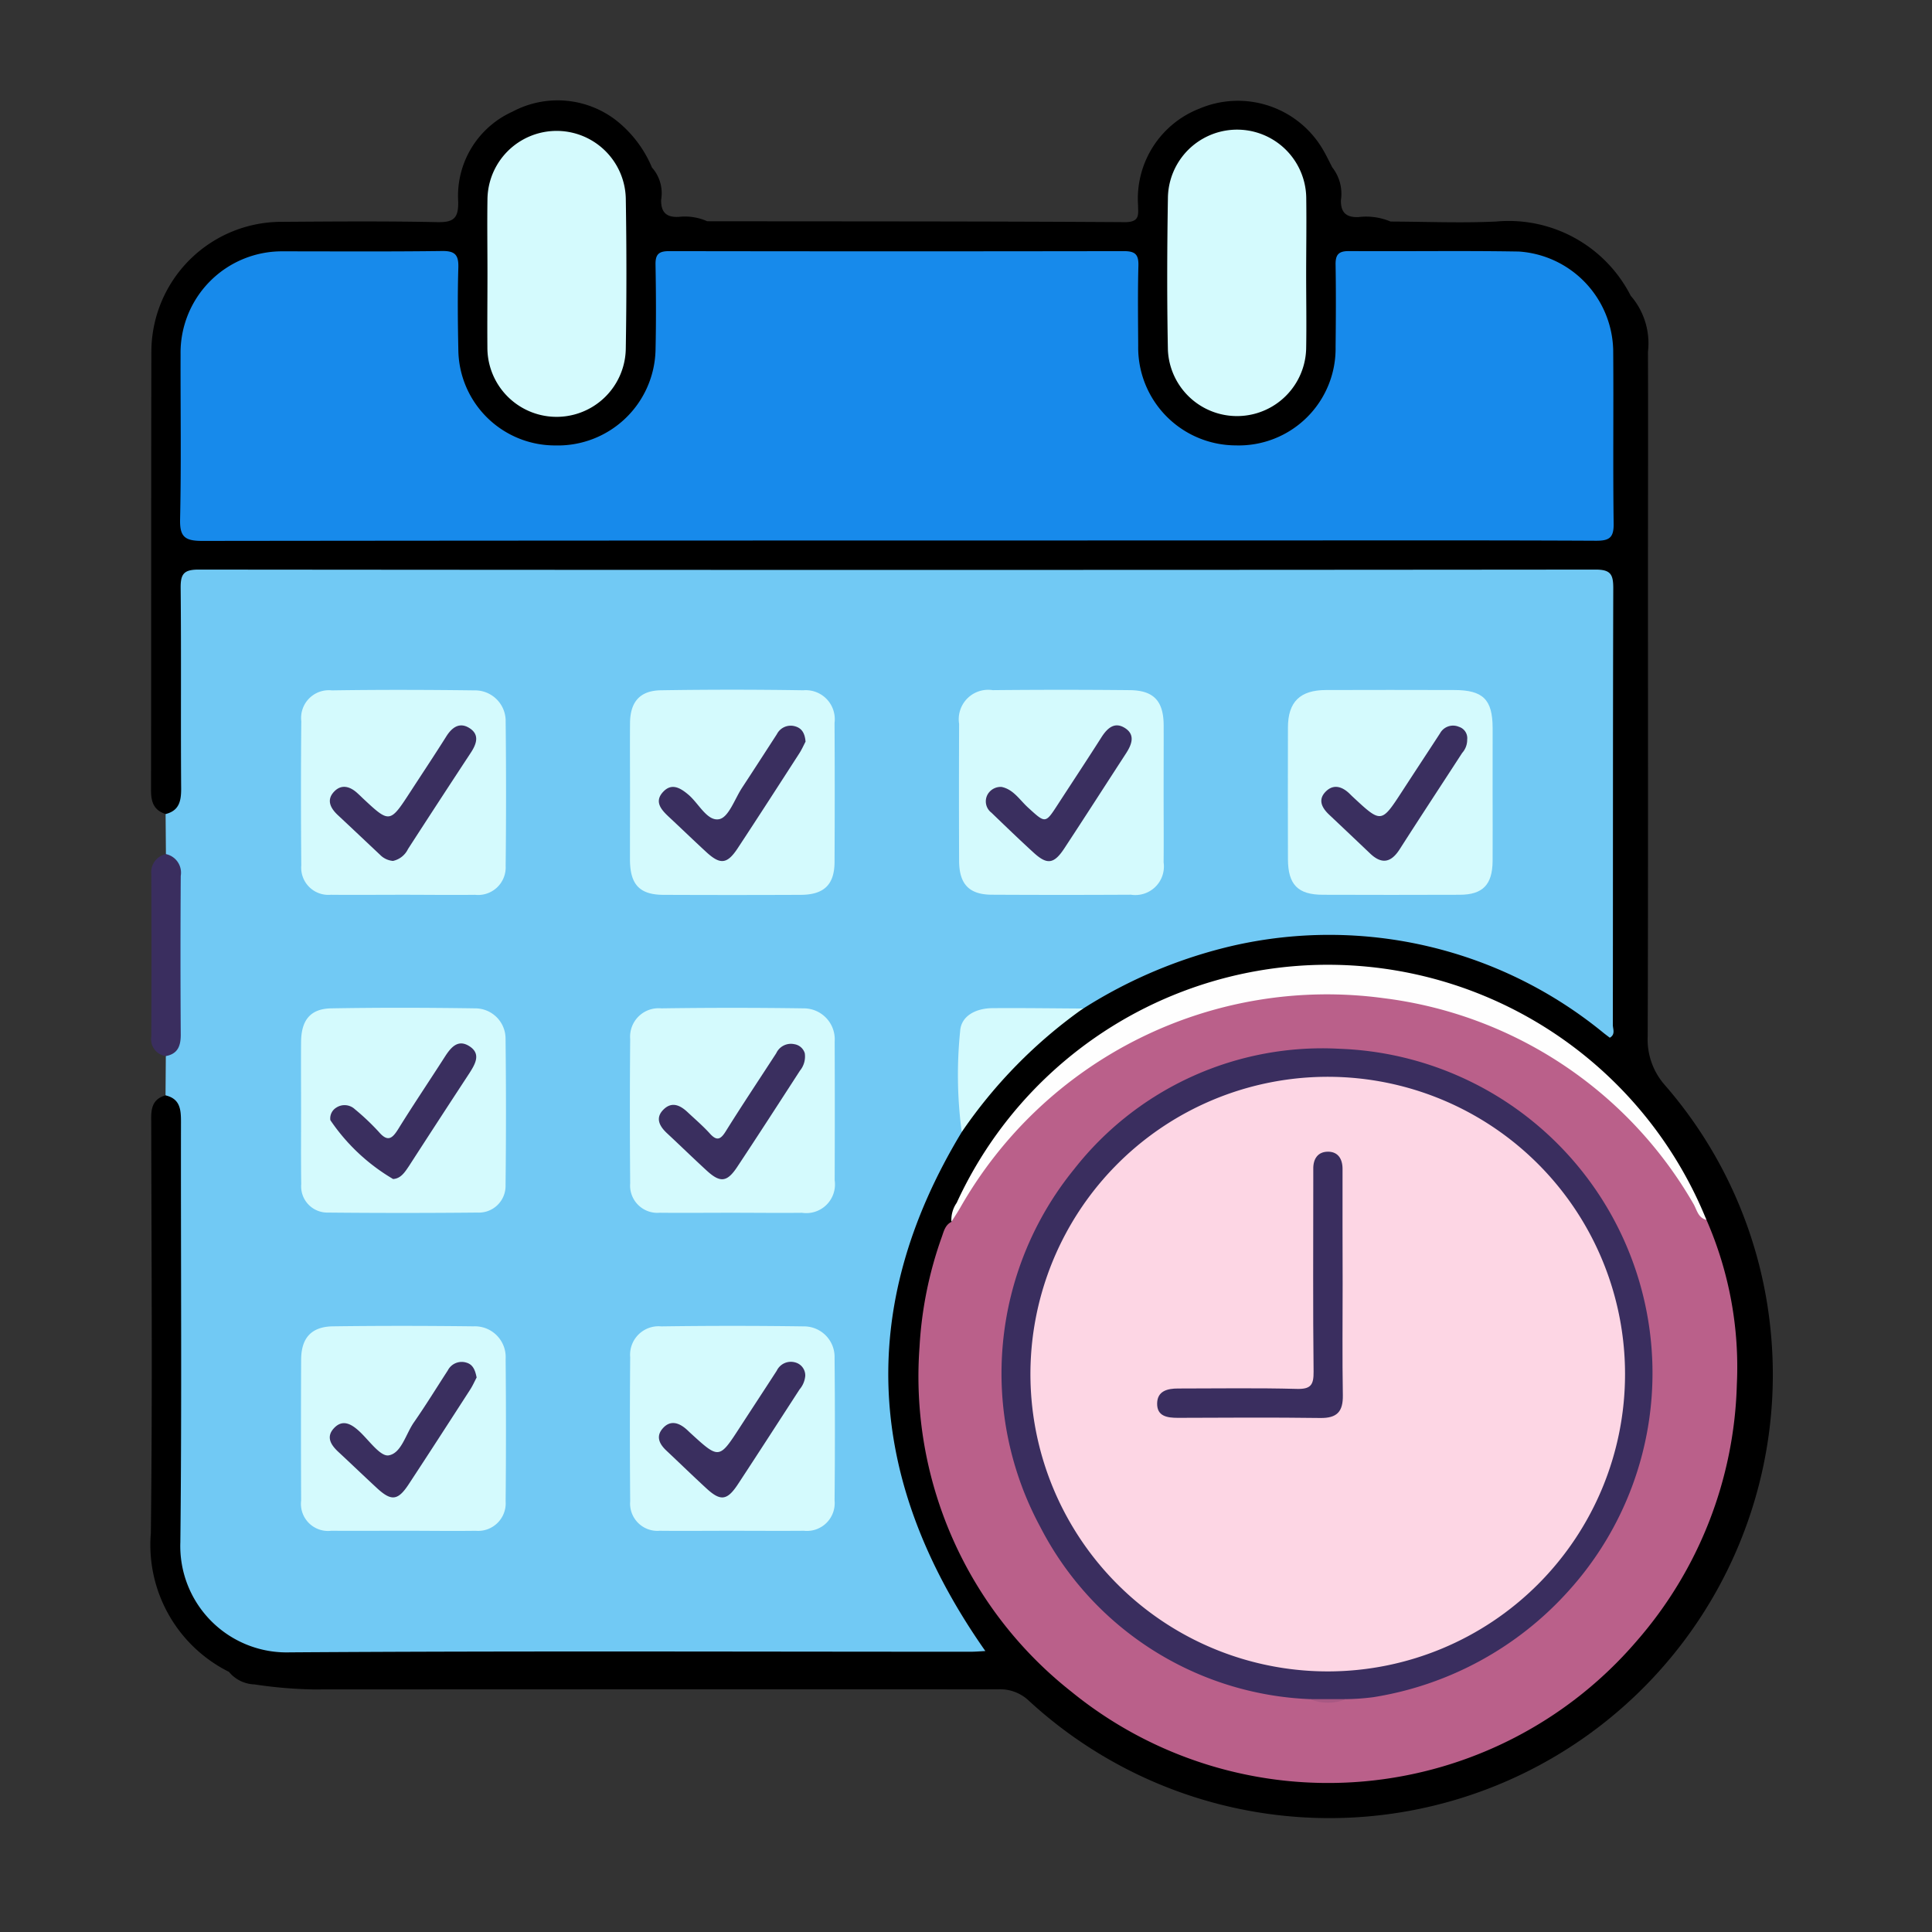 <svg xmlns="http://www.w3.org/2000/svg" width="77" height="77" viewBox="0 0 77 77">
  <rect x="0" y="0" width="77" height="77" fill="#333333" stroke="none"/>
  <g id="icon14" transform="translate(-623 -2481)">
    <rect id="Rectángulo_35449" data-name="Rectángulo 35449" width="77" height="77" transform="translate(623 2481)" fill="none"/>
    <g id="ajRFrb" transform="translate(-1902.871 1578.61)">
      <g id="Grupo_133668" data-name="Grupo 133668" transform="translate(2531.871 906.39)">
        <path id="Trazado_150923" data-name="Trazado 150923" d="M2535.964,1054.062l.012-1.565a2.847,2.847,0,0,0,.377-1.664q-.028-2.4,0-4.794a2.766,2.766,0,0,0-.373-1.593l-.013-1.6a2.959,2.959,0,0,0,.375-1.742q-.015-3.494,0-6.988c0-1.11.144-1.249,1.271-1.249q27.478-.006,54.956,0c1.179,0,1.312.128,1.313,1.282q.009,8.334,0,16.669c0,.354.106.821-.249,1s-.656-.206-.933-.415a17.216,17.216,0,0,0-19.177-1.113,3,3,0,0,1-.907.45c-1.085.084-2.173.024-3.26.047-1.205.025-1.544.365-1.545,1.573,0,1.063-.021,2.126.014,3.189a19.514,19.514,0,0,1-1.05,2.071,17,17,0,0,0,1.434,17.485c.221.332.69.661.492,1.058s-.743.249-1.144.249c-8.907.006-17.814-.03-26.72.03a4.361,4.361,0,0,1-4.491-4.49q.007-7.135,0-14.27c0-.631-.015-1.262,0-1.893A2.777,2.777,0,0,0,2535.964,1054.062Z" transform="translate(-2535.367 -1014.406)" fill="#71c9f4"/>
        <path id="Trazado_150924" data-name="Trazado 150924" d="M2532.469,946.046c.586.138.616.571.615,1.069-.01,5.58.036,11.16-.025,16.739a4.238,4.238,0,0,0,4.356,4.391c9.049-.061,18.1-.024,27.147-.025.187,0,.373-.017.58-.028-4.719-6.724-5.225-13.6-.941-20.684a4.16,4.16,0,0,1,1.264-1.9,11.228,11.228,0,0,1,3.573-3.019,19.2,19.2,0,0,1,6-2.514,17.25,17.25,0,0,1,14.757,3.494c.076.059.153.117.235.179.235-.133.12-.35.121-.516.007-5.8,0-11.6.017-17.4,0-.544-.1-.742-.706-.741q-27.839.026-55.679,0c-.594,0-.717.183-.712.736.027,2.668,0,5.337.02,8.006,0,.49-.084.865-.614,1-.475-.145-.588-.48-.587-.951.012-5.825,0-11.65.014-17.475a5.189,5.189,0,0,1,5.2-5.176c2.063-.014,4.127-.031,6.189.012.655.014.856-.149.839-.824a3.683,3.683,0,0,1,2.167-3.58,3.816,3.816,0,0,1,4.122.342,4.71,4.71,0,0,1,1.434,1.885,1.541,1.541,0,0,1,.366,1.284c-.011.5.205.708.7.684a2.181,2.181,0,0,1,1.135.174c5.551.007,11.1,0,16.653.036.607,0,.522-.317.519-.678a3.853,3.853,0,0,1,2.447-3.847,3.925,3.925,0,0,1,4.96,1.7c.119.209.223.428.334.642a1.7,1.7,0,0,1,.345,1.3c-.014.5.212.7.7.681a2.5,2.5,0,0,1,1.278.178c1.4.005,2.8.064,4.2,0a5.461,5.461,0,0,1,5.372,2.958,2.891,2.891,0,0,1,.687,2.228c.01,2.96,0,5.92,0,8.88,0,6.139.009,12.277-.011,18.416a2.739,2.739,0,0,0,.671,1.919,17.5,17.5,0,0,1,4.236,9.874,17.673,17.673,0,0,1-29.566,14.682,1.666,1.666,0,0,0-1.182-.461c-1.14.007-2.281,0-3.421,0q-11.974,0-23.948.006a17.7,17.7,0,0,1-2.317-.2,1.374,1.374,0,0,1-1.017-.5,5.653,5.653,0,0,1-3.113-5.533c.066-5.473.024-10.947.015-16.421C2531.885,946.593,2531.934,946.193,2532.469,946.046Z" transform="translate(-2531.871 -906.39)"/>
        <path id="Trazado_150925" data-name="Trazado 150925" d="M2532.645,1112.172a.758.758,0,0,1,.591.867q-.021,3.166,0,6.333c0,.443-.116.762-.594.85a.679.679,0,0,1-.58-.782q.014-3.236,0-6.472A.737.737,0,0,1,2532.645,1112.172Z" transform="translate(-2532.032 -1082.132)" fill="#3a2e5f"/>
        <path id="Trazado_150926" data-name="Trazado 150926" d="M2662.767,1071.384c0-.922-.007-1.844,0-2.766.009-.839.394-1.286,1.229-1.3q2.838-.045,5.677,0a1.157,1.157,0,0,1,1.245,1.3q.014,2.766,0,5.532c0,.912-.417,1.317-1.346,1.321q-2.73.012-5.459,0c-.961,0-1.342-.406-1.348-1.39C2662.763,1073.18,2662.767,1072.282,2662.767,1071.384Z" transform="translate(-2643.657 -1043.807)" fill="#d4fafd"/>
        <path id="Trazado_150927" data-name="Trazado 150927" d="M2760.717,1071.426c0,.922.008,1.845,0,2.767a1.139,1.139,0,0,1-1.3,1.29q-2.767.015-5.534,0c-.916,0-1.313-.418-1.317-1.35q-.01-2.731,0-5.461a1.173,1.173,0,0,1,1.34-1.342q2.73-.027,5.461,0c.958.009,1.347.434,1.352,1.4C2760.721,1069.63,2760.717,1070.528,2760.717,1071.426Z" transform="translate(-2720.341 -1043.824)" fill="#d4fafd"/>
        <path id="Trazado_150928" data-name="Trazado 150928" d="M2850.519,1071.48c0,.9.006,1.794,0,2.692-.009.942-.392,1.339-1.307,1.342q-2.728.01-5.456,0c-1,0-1.391-.406-1.394-1.422q-.007-2.619,0-5.238c0-1.027.48-1.5,1.525-1.5q2.546-.008,5.092,0c1.16,0,1.536.375,1.541,1.507C2850.522,1069.734,2850.519,1070.607,2850.519,1071.48Z" transform="translate(-2797.031 -1043.853)" fill="#d4fafd"/>
        <path id="Trazado_150929" data-name="Trazado 150929" d="M2576.965,1075.478c-.946,0-1.891.01-2.837,0a1.083,1.083,0,0,1-1.178-1.172q-.025-2.873,0-5.746a1.106,1.106,0,0,1,1.221-1.228c1.891-.029,3.783-.024,5.674,0a1.221,1.221,0,0,1,1.25,1.251q.031,2.873,0,5.747a1.1,1.1,0,0,1-1.219,1.15C2578.9,1075.491,2577.935,1075.478,2576.965,1075.478Z" transform="translate(-2566.942 -1043.817)" fill="#d4fafd"/>
        <path id="Trazado_150930" data-name="Trazado 150930" d="M2572.958,1158.17c0-.9-.008-1.8,0-2.693.009-.859.373-1.311,1.2-1.326,1.916-.034,3.833-.028,5.749,0a1.209,1.209,0,0,1,1.2,1.224q.033,2.91,0,5.821a1.064,1.064,0,0,1-1.123,1.094q-2.983.029-5.967,0a1.043,1.043,0,0,1-1.053-1.135C2572.949,1160.159,2572.959,1159.164,2572.958,1158.17Z" transform="translate(-2566.958 -1117.963)" fill="#d4fafd"/>
        <path id="Trazado_150931" data-name="Trazado 150931" d="M2666.77,1162.3c-.946,0-1.891.01-2.837,0a1.087,1.087,0,0,1-1.177-1.175q-.024-2.873,0-5.747a1.136,1.136,0,0,1,1.239-1.224q2.836-.041,5.674,0a1.236,1.236,0,0,1,1.237,1.325q.01,2.764,0,5.528a1.142,1.142,0,0,1-1.3,1.295C2668.662,1162.312,2667.716,1162.3,2666.77,1162.3Z" transform="translate(-2643.64 -1117.966)" fill="#d4fafd"/>
        <path id="Trazado_150932" data-name="Trazado 150932" d="M2666.77,1249.126c-.946,0-1.891.01-2.837,0a1.088,1.088,0,0,1-1.176-1.176q-.023-2.873,0-5.747a1.135,1.135,0,0,1,1.24-1.223q2.837-.04,5.674,0a1.219,1.219,0,0,1,1.232,1.265q.026,2.837,0,5.674a1.107,1.107,0,0,1-1.223,1.207C2668.71,1249.134,2667.74,1249.126,2666.77,1249.126Z" transform="translate(-2643.641 -1192.117)" fill="#d4fafd"/>
        <path id="Trazado_150933" data-name="Trazado 150933" d="M2577,1249.126c-.946,0-1.891.009-2.837,0a1.08,1.08,0,0,1-1.208-1.207q-.013-2.8,0-5.6c0-.876.406-1.328,1.271-1.34,1.867-.025,3.734-.022,5.6,0a1.227,1.227,0,0,1,1.279,1.3q.026,2.837,0,5.674a1.1,1.1,0,0,1-1.195,1.175C2578.941,1249.141,2577.971,1249.126,2577,1249.126Z" transform="translate(-2566.953 -1192.118)" fill="#d4fafd"/>
        <path id="Trazado_150934" data-name="Trazado 150934" d="M2757.3,1154.23a19.472,19.472,0,0,0-4.837,4.923,17.2,17.2,0,0,1-.064-4.014c.035-.631.65-.92,1.287-.924C2754.89,1154.206,2756.095,1154.223,2757.3,1154.23Z" transform="translate(-2720.133 -1118.035)" fill="#d4fafd"/>
        <path id="Trazado_150935" data-name="Trazado 150935" d="M2568.478,959.069q-13.832,0-27.664.016c-.7,0-.9-.168-.881-.877.049-2.183.013-4.368.019-6.552a4.04,4.04,0,0,1,4.09-4.112c2.111,0,4.223.015,6.333-.013.521-.007.662.162.647.663-.033,1.091-.022,2.184,0,3.276a3.854,3.854,0,0,0,3.872,3.81,3.894,3.894,0,0,0,3.987-3.786c.026-1.14.02-2.281,0-3.421-.008-.416.135-.537.542-.537q9.064.015,18.127,0c.447,0,.588.133.576.578-.028,1.067-.014,2.135-.008,3.2a3.9,3.9,0,0,0,3.886,3.964,3.861,3.861,0,0,0,3.981-3.923c.012-1.092.018-2.184,0-3.276-.008-.408.124-.548.539-.545,2.256.016,4.514-.021,6.77.018a4.029,4.029,0,0,1,3.755,3.925c.019,2.305-.013,4.611.018,6.916.008.555-.162.688-.7.685-4.271-.021-8.542-.012-12.813-.012Z" transform="translate(-2538.755 -941.527)" fill="#178aeb"/>
        <path id="Trazado_150936" data-name="Trazado 150936" d="M2773.033,1158.411a14.608,14.608,0,0,1,1.211,6.564,16.208,16.208,0,0,1-4,10.232,16.2,16.2,0,0,1-22.52,2.011,15.992,15.992,0,0,1-6.054-13.745,15.542,15.542,0,0,1,.892-4.393c.077-.222.137-.473.385-.591a11.248,11.248,0,0,1,2.066-3.31,16.466,16.466,0,0,1,10.694-5.787,16.742,16.742,0,0,1,15.686,6.4A25.745,25.745,0,0,1,2773.033,1158.411Z" transform="translate(-2711.022 -1113.794)" fill="#ba608a"/>
        <path id="Trazado_150937" data-name="Trazado 150937" d="M2623.825,920.446c0-.995-.015-1.99,0-2.985a2.757,2.757,0,0,1,5.513-.024q.049,2.984,0,5.969a2.758,2.758,0,0,1-5.516-.049C2623.814,922.388,2623.825,921.417,2623.825,920.446Z" transform="translate(-2610.397 -913.526)" fill="#d4fafd"/>
        <path id="Trazado_150938" data-name="Trazado 150938" d="M2814.949,920.447c0,.995.018,1.99,0,2.984a2.757,2.757,0,0,1-5.51.047c-.04-2.013-.033-4.028,0-6.041a2.757,2.757,0,0,1,5.514.026C2814.966,918.457,2814.95,919.453,2814.949,920.447Z" transform="translate(-2768.892 -913.526)" fill="#d4fafd"/>
        <path id="Trazado_150939" data-name="Trazado 150939" d="M2780.541,1152.557c-.344-.08-.382-.418-.526-.652a16.616,16.616,0,0,0-12.342-8.183,16.815,16.815,0,0,0-16.877,8.36c-.11.188-.23.368-.346.552a1.189,1.189,0,0,1,.21-.755,16.277,16.277,0,0,1,29.88.678Z" transform="translate(-2718.531 -1107.94)" fill="#fefefe"/>
        <path id="Trazado_150940" data-name="Trazado 150940" d="M2676.5,1077.746c-.07.132-.146.307-.249.467-.814,1.262-1.627,2.524-2.453,3.778-.425.645-.7.669-1.267.142-.5-.46-.987-.932-1.484-1.395-.3-.281-.584-.6-.228-.986.339-.369.683-.171,1.011.106.416.351.753,1.078,1.235.976.374-.079.614-.807.906-1.252.465-.708.924-1.421,1.385-2.132a.619.619,0,0,1,.742-.311C2676.363,1077.218,2676.475,1077.427,2676.5,1077.746Z" transform="translate(-2650.395 -1052.187)" fill="#3a2f5f"/>
        <path id="Trazado_150941" data-name="Trazado 150941" d="M2760.525,1079.474c.472.094.723.517,1.055.82.7.639.69.649,1.188-.118.58-.893,1.168-1.781,1.74-2.68.234-.367.527-.636.945-.364s.257.664.029,1.014c-.818,1.258-1.627,2.521-2.452,3.775-.411.625-.683.665-1.215.181-.573-.522-1.131-1.062-1.69-1.6a.567.567,0,0,1-.159-.718A.6.6,0,0,1,2760.525,1079.474Z" transform="translate(-2726.61 -1052.111)" fill="#3a2f5f"/>
        <path id="Trazado_150942" data-name="Trazado 150942" d="M2857.337,1077.667a.781.781,0,0,1-.2.531c-.83,1.28-1.668,2.553-2.49,3.838-.339.53-.71.616-1.177.172q-.817-.777-1.636-1.55c-.3-.283-.46-.61-.116-.938.295-.281.624-.183.906.079.053.049.1.1.156.151,1.134,1.055,1.133,1.055,1.964-.221.5-.771,1.008-1.539,1.509-2.31a.592.592,0,0,1,.753-.262A.474.474,0,0,1,2857.337,1077.667Z" transform="translate(-2804.862 -1052.19)" fill="#3a2f5f"/>
        <path id="Trazado_150943" data-name="Trazado 150943" d="M2583.334,1082.427a.814.814,0,0,1-.514-.243c-.565-.531-1.127-1.064-1.694-1.593-.3-.284-.45-.613-.123-.941.289-.289.621-.189.905.069.072.065.142.132.212.2,1.087,1.017,1.087,1.016,1.917-.261.475-.731.958-1.456,1.422-2.193.222-.353.517-.573.9-.346.439.261.314.636.074,1q-1.257,1.911-2.5,3.834A.868.868,0,0,1,2583.334,1082.427Z" transform="translate(-2573.672 -1052.115)" fill="#3a2f5f"/>
        <path id="Trazado_150944" data-name="Trazado 150944" d="M2583.444,1169.264a7.763,7.763,0,0,1-2.5-2.345.5.5,0,0,1,.235-.5.6.6,0,0,1,.741.063,9.4,9.4,0,0,1,.951.9c.358.419.539.274.781-.115.6-.967,1.236-1.91,1.85-2.868.239-.372.521-.726.986-.426s.235.7,0,1.068q-1.214,1.852-2.416,3.713C2583.906,1169,2583.749,1169.246,2583.444,1169.264Z" transform="translate(-2573.777 -1126.274)" fill="#3a2f5f"/>
        <path id="Trazado_150945" data-name="Trazado 150945" d="M2676.478,1164.34a.887.887,0,0,1-.191.695c-.829,1.281-1.656,2.563-2.5,3.836-.406.614-.678.642-1.215.15s-1.057-1-1.589-1.495c-.3-.281-.47-.606-.138-.938s.665-.177.96.1.616.551.892.856.427.239.633-.092c.653-1.048,1.34-2.075,2.012-3.112a.644.644,0,0,1,.725-.358A.516.516,0,0,1,2676.478,1164.34Z" transform="translate(-2650.404 -1126.365)" fill="#3a2f5f"/>
        <path id="Trazado_150946" data-name="Trazado 150946" d="M2676.506,1251.348a.956.956,0,0,1-.226.542c-.817,1.26-1.63,2.522-2.455,3.777-.433.659-.695.69-1.262.167-.535-.492-1.057-1-1.589-1.5-.279-.26-.433-.564-.151-.885.3-.347.646-.235.954.039.054.048.105.1.159.149,1.138,1.041,1.138,1.041,1.966-.237.488-.752.98-1.5,1.467-2.253a.624.624,0,0,1,.735-.331A.537.537,0,0,1,2676.506,1251.348Z" transform="translate(-2650.412 -1200.517)" fill="#3a2f5f"/>
        <path id="Trazado_150947" data-name="Trazado 150947" d="M2586.657,1251.418c-.079.15-.156.326-.259.485-.814,1.261-1.627,2.522-2.452,3.776-.428.65-.69.675-1.262.147-.516-.477-1.022-.964-1.537-1.442-.293-.272-.5-.59-.184-.937.342-.375.689-.185,1.007.105.39.357.845,1.024,1.179.97.509-.081.683-.849,1.009-1.317.47-.675.9-1.377,1.349-2.067a.622.622,0,0,1,.742-.312C2586.513,1250.9,2586.6,1251.129,2586.657,1251.418Z" transform="translate(-2573.661 -1200.518)" fill="#3a2f5f"/>
        <path id="Trazado_150948" data-name="Trazado 150948" d="M2776.48,1191.193a12.658,12.658,0,0,1-10.739-6.85,12.892,12.892,0,0,1,1.34-14.269,12.566,12.566,0,0,1,10.595-4.8,12.934,12.934,0,0,1,9.128,21.589,13.253,13.253,0,0,1-7.793,4.252,9.366,9.366,0,0,1-1.086.078A4.736,4.736,0,0,1,2776.48,1191.193Z" transform="translate(-2730.274 -1127.474)" fill="#3a2e5f"/>
        <path id="Trazado_150949" data-name="Trazado 150949" d="M2848.392,1342.88h1.445A1.923,1.923,0,0,1,2848.392,1342.88Z" transform="translate(-2802.186 -1279.161)" fill="#a85883"/>
        <path id="Trazado_150950" data-name="Trazado 150950" d="M2784.1,1196.674a11.849,11.849,0,1,1,11.833-11.863A11.85,11.85,0,0,1,2784.1,1196.674Z" transform="translate(-2737.167 -1134.06)" fill="#fdd6e4"/>
        <path id="Trazado_150951" data-name="Trazado 150951" d="M2814.107,1198.693c0,1.479-.017,2.959.008,4.438.011.65-.229.916-.9.906-1.891-.026-3.784-.013-5.676-.006-.426,0-.835-.062-.825-.577.009-.494.411-.593.837-.592,1.576,0,3.154-.027,4.729.016.564.015.675-.164.669-.691-.028-2.522-.012-5.045-.012-7.568,0-.17,0-.34,0-.51-.007-.4.183-.683.583-.685s.583.285.583.684Q2814.1,1196.4,2814.107,1198.693Z" transform="translate(-2766.596 -1151.523)" fill="#3a2e5f"/>
      </g>
    </g>
  </g>
</svg>
